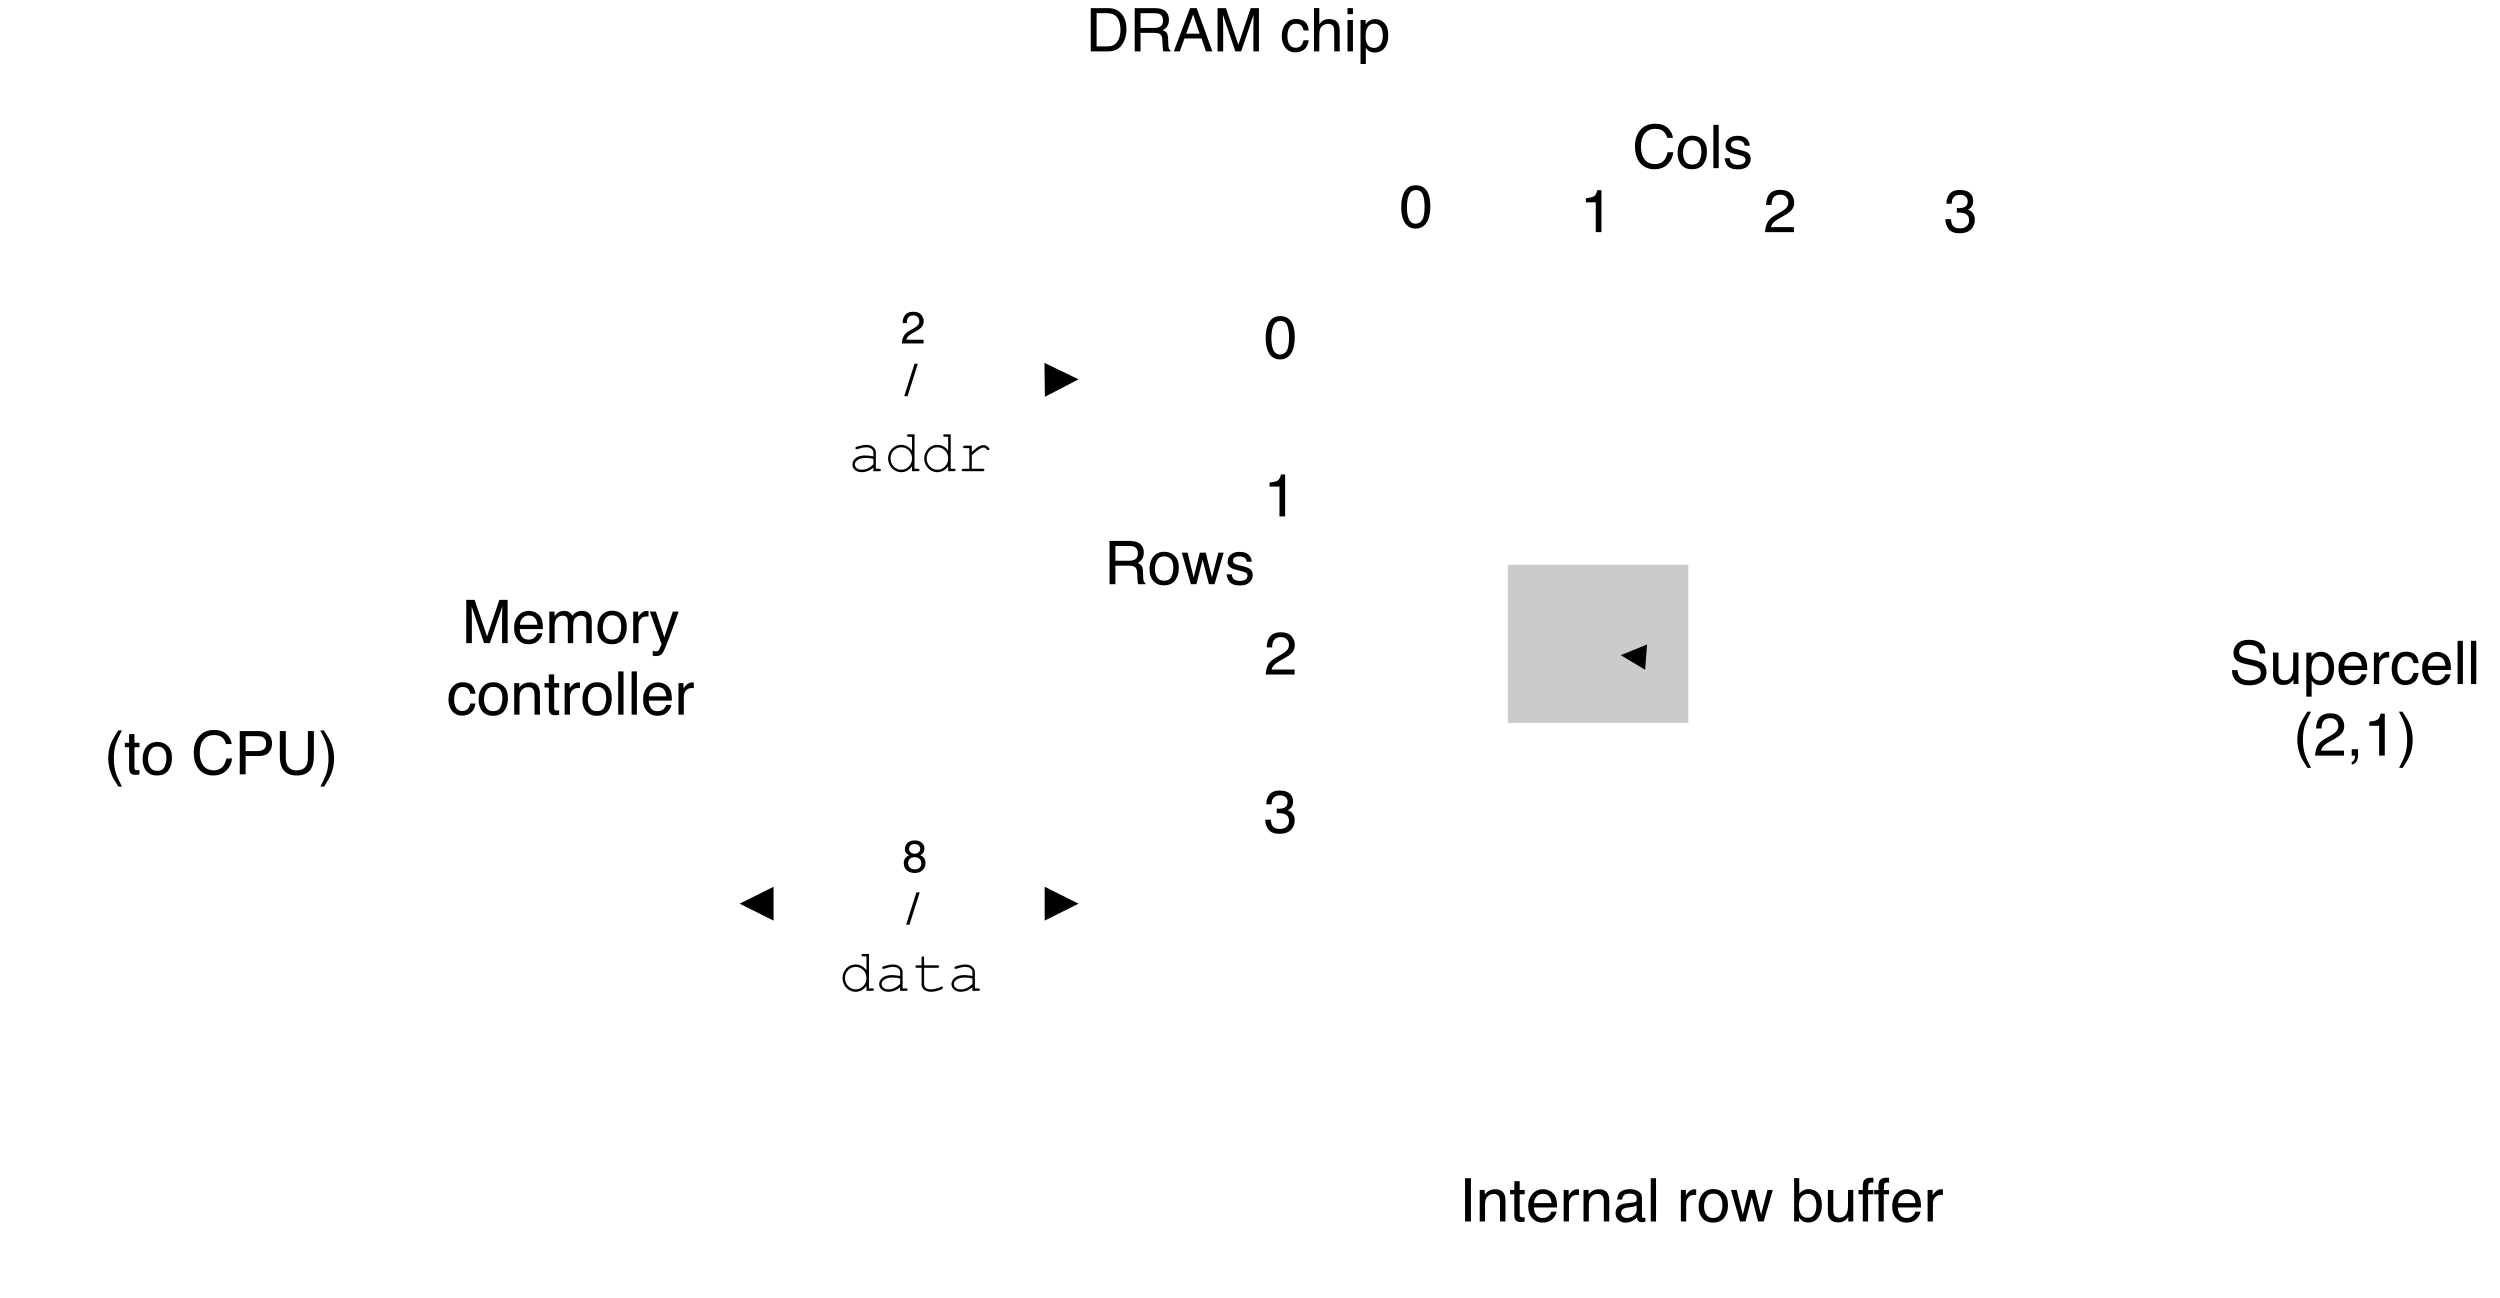 <svg xmlns="http://www.w3.org/2000/svg" xmlns:xlink="http://www.w3.org/1999/xlink" version="1.1" width="663.953pt" height="344.82pt" viewBox="0 0 663.953 344.82">
<rect x="0" y="0" width="663.953" height="344.82" fill="#808080" stroke="none"/>
<defs>
<clipPath id="clip_0">
<path transform="matrix(1,0,0,-1,-1.557,540)" d="M1.557 195.18H665.51V540H1.557Z" fill-rule="evenodd"/>
</clipPath>
<clipPath id="clip_1">
<path transform="matrix(1,0,0,-1,-1.557,540)" d="M0 0H720V540H0Z"/>
</clipPath>
<path id="font_2_12" d="M.378 .737C.469 .737 .54 .713 .59 .665 .64 .617 .668 .563 .673 .502H.579C.568 .548 .546 .585 .514 .612 .482 .639 .437 .652 .379 .652 .309 .652 .252 .628 .208 .578 .165 .528 .143 .452 .143 .35 .143 .266 .163 .198 .202 .146 .241 .093 .3 .067 .377 .067 .449 .067 .504 .095 .541 .15 .561 .179 .576 .217 .585 .264H.68C.672 .188 .644 .125 .596 .074 .539 .012 .462-.019 .366-.019 .282-.019 .212 .007 .156 .057 .081 .124 .044 .227 .044 .366 .044 .472 .072 .559 .128 .627 .188 .7 .272 .737 .378 .737M.359 .737V.737Z"/>
<path id="font_2_30" d="M.272 .058C.33 .058 .37 .08 .392 .124 .413 .168 .424 .217 .424 .271 .424 .32 .417 .359 .401 .39 .376 .438 .333 .462 .273 .462 .219 .462 .18 .441 .156 .4 .131 .36 .119 .31 .119 .252 .119 .197 .131 .15 .156 .113 .18 .076 .219 .058 .272 .058M.275 .538C.343 .538 .4 .516 .446 .471 .493 .426 .516 .36 .516 .273 .516 .188 .496 .119 .455 .064 .414 .009 .35-.019 .264-.019 .192-.019 .135 .006 .092 .054 .05 .103 .029 .168 .029 .25 .029 .338 .051 .408 .096 .46 .14 .512 .2 .538 .275 .538M.272 .536V.536Z"/>
<path id="font_2_27" d="M.067 .718H.155V0H.067V.718Z"/>
<path id="font_2_33" d="M.117 .164C.119 .135 .127 .112 .139 .096 .161 .068 .199 .054 .254 .054 .286 .054 .315 .061 .34 .075 .365 .089 .377 .111 .377 .141 .377 .163 .367 .181 .347 .192 .334 .199 .309 .208 .272 .217L.202 .235C.158 .246 .125 .258 .104 .272 .066 .296 .047 .329 .047 .371 .047 .42 .065 .46 .1 .491 .136 .522 .184 .537 .244 .537 .323 .537 .38 .514 .415 .468 .436 .438 .447 .407 .446 .373H.363C.362 .393 .355 .411 .342 .427 .322 .45 .287 .461 .237 .461 .204 .461 .179 .455 .162 .442 .145 .429 .136 .413 .136 .392 .136 .369 .147 .351 .17 .337 .183 .329 .202 .322 .228 .316L.286 .302C.349 .287 .391 .272 .413 .257 .447 .235 .464 .199 .464 .151 .464 .105 .446 .064 .411 .03 .376-.004 .322-.021 .25-.021 .172-.021 .117-.003 .084 .033 .052 .068 .035 .112 .032 .164H.117M.247 .536V.536Z"/>
<path id="font_3_1" d="M0 0Z"/>
<path id="font_2_17" d="M.41 .389C.455 .389 .491 .398 .518 .416 .544 .434 .558 .467 .558 .515 .558 .566 .539 .601 .502 .619 .482 .629 .456 .634 .422 .634H.185V.389H.41M.088 .718H.42C.475 .718 .52 .71 .555 .694 .623 .663 .656 .607 .656 .524 .656 .481 .647 .446 .63 .419 .612 .391 .587 .369 .555 .353 .583 .341 .604 .326 .618 .308 .633 .289 .64 .259 .642 .217L.646 .121C.646 .094 .649 .074 .652 .06 .658 .038 .669 .023 .684 .017V0H.564C.561 .006 .559 .014 .557 .024 .555 .034 .553 .053 .552 .081L.546 .2C.544 .247 .526 .278 .494 .294 .475 .303 .446 .308 .406 .308H.185V0H.088V.718Z"/>
<path id="font_2_36" d="M.105 .523 .206 .111 .308 .523H.406L.509 .113 .616 .523H.704L.552 0H.46L.354 .405 .251 0H.16L.009 .523H.105Z"/>
<path id="font_2_6" d="M.271 .7C.361 .7 .426 .663 .467 .588 .498 .531 .514 .452 .514 .351 .514 .256 .5 .178 .471 .115 .43 .026 .363-.019 .27-.019 .186-.019 .124 .018 .083 .091 .048 .152 .031 .234 .031 .336 .031 .416 .042 .484 .062 .541 .1 .647 .17 .7 .271 .7M.27 .062C.315 .062 .351 .082 .378 .122 .405 .162 .419 .237 .419 .347 .419 .427 .409 .492 .39 .543 .37 .595 .332 .62 .276 .62 .224 .62 .186 .596 .162 .547 .138 .499 .126 .427 .126 .332 .126 .261 .134 .204 .149 .161 .173 .095 .213 .062 .27 .062Z"/>
<path id="font_2_7" d="M.096 .495V.562C.159 .569 .203 .579 .229 .594 .254 .608 .272 .642 .285 .696H.354V0H.26V.495H.096Z"/>
<path id="font_2_8" d="M.031 0C.035 .06 .047 .113 .069 .157 .09 .202 .132 .242 .195 .279L.289 .333C.331 .357 .361 .378 .377 .396 .404 .423 .417 .454 .417 .489 .417 .53 .405 .562 .381 .586 .356 .61 .324 .622 .283 .622 .223 .622 .181 .599 .158 .553 .146 .529 .139 .495 .138 .451H.048C.049 .512 .061 .562 .082 .6 .12 .668 .187 .702 .284 .702 .364 .702 .422 .68 .459 .637 .496 .594 .515 .546 .515 .492 .515 .436 .495 .388 .456 .349 .433 .326 .392 .298 .333 .265L.266 .228C.234 .21 .209 .193 .191 .177 .158 .149 .138 .118 .129 .083H.511V0H.031Z"/>
<path id="font_2_9" d="M.26-.019C.177-.019 .117 .004 .08 .05 .043 .095 .024 .151 .024 .216H.116C.12 .17 .128 .137 .141 .117 .164 .08 .205 .062 .265 .062 .311 .062 .348 .074 .376 .099 .404 .123 .418 .155 .418 .194 .418 .243 .403 .276 .374 .295 .344 .315 .303 .324 .251 .324 .245 .324 .239 .324 .233 .324 .227 .324 .221 .324 .215 .323V.401C.224 .4 .232 .399 .238 .399 .244 .399 .251 .398 .258 .398 .291 .398 .318 .404 .339 .414 .376 .432 .395 .465 .395 .511 .395 .546 .382 .573 .357 .592 .333 .611 .304 .62 .271 .62 .212 .62 .172 .601 .149 .562 .137 .541 .13 .51 .128 .471H.042C.042 .523 .052 .567 .073 .603 .109 .668 .172 .7 .262 .7 .333 .7 .388 .684 .427 .653 .466 .621 .486 .575 .486 .515 .486 .472 .474 .437 .451 .411 .437 .394 .418 .381 .396 .372 .432 .361 .461 .342 .482 .313 .502 .284 .513 .249 .513 .208 .513 .141 .491 .086 .447 .044 .403 .002 .34-.019 .26-.019Z"/>
<path id="font_2_14" d="M.098 .718H.196V0H.098V.718Z"/>
<path id="font_2_29" d="M.064 .523H.148V.449C.173 .48 .199 .502 .227 .515 .254 .528 .285 .535 .319 .535 .393 .535 .443 .509 .469 .457 .484 .429 .491 .389 .491 .336V0H.401V.33C.401 .362 .397 .388 .387 .407 .372 .44 .343 .456 .302 .456 .281 .456 .264 .454 .251 .45 .227 .443 .206 .428 .188 .407 .173 .389 .163 .372 .159 .353 .155 .335 .152 .308 .152 .274V0H.064V.523M.271 .536V.536Z"/>
<path id="font_2_34" d="M.082 .668H.171V.523H.254V.45H.171V.11C.171 .092 .177 .08 .189 .074 .196 .07 .208 .068 .224 .068 .228 .068 .232 .068 .237 .069 .242 .069 .248 .069 .254 .07V0C.244-.003 .234-.005 .223-.007 .212-.008 .2-.009 .188-.009 .146-.009 .119 .002 .104 .023 .089 .044 .082 .071 .082 .104V.45H.011V.523H.082V.668Z"/>
<path id="font_2_23" d="M.282 .535C.319 .535 .355 .526 .39 .509 .425 .492 .451 .469 .47 .441 .487 .415 .499 .384 .505 .349 .51 .325 .513 .286 .513 .233H.129C.131 .18 .144 .138 .167 .106 .19 .074 .227 .058 .276 .058 .322 .058 .358 .073 .386 .103 .401 .12 .412 .14 .419 .163H.505C.503 .144 .496 .123 .483 .099 .47 .076 .455 .057 .439 .042 .413 .016 .38-.002 .34-.011 .319-.016 .295-.019 .269-.019 .203-.019 .148 .005 .103 .053 .058 .1 .035 .166 .035 .252 .035 .336 .058 .404 .104 .456 .149 .509 .209 .535 .282 .535M.422 .304C.419 .342 .41 .372 .397 .395 .373 .438 .333 .459 .277 .459 .236 .459 .203 .444 .175 .415 .148 .386 .133 .349 .132 .304H.422M.274 .536V.536Z"/>
<path id="font_2_32" d="M.067 .523H.15V.433C.157 .45 .174 .472 .201 .497 .227 .522 .258 .535 .293 .535 .295 .535 .297 .535 .301 .535 .305 .534 .312 .533 .321 .532V.439C.316 .441 .311 .441 .307 .442 .302 .442 .298 .442 .292 .442 .248 .442 .214 .428 .19 .399 .167 .371 .155 .338 .155 .301V0H.067V.523Z"/>
<path id="font_2_20" d="M.132 .139C.132 .114 .141 .094 .16 .08 .178 .065 .2 .058 .226 .058 .257 .058 .286 .065 .315 .079 .364 .102 .389 .141 .389 .195V.266C.378 .259 .364 .253 .347 .248 .33 .243 .314 .24 .297 .238L.244 .232C.212 .228 .188 .222 .172 .212 .145 .197 .132 .173 .132 .139M.345 .317C.365 .319 .378 .328 .385 .342 .389 .35 .391 .361 .391 .376 .391 .406 .38 .428 .359 .442 .338 .455 .307 .462 .268 .462 .222 .462 .189 .449 .17 .425 .159 .411 .152 .39 .149 .363H.067C.069 .428 .089 .473 .13 .498 .17 .523 .216 .536 .27 .536 .331 .536 .381 .524 .419 .501 .458 .478 .477 .441 .477 .392V.09C.477 .081 .478 .073 .482 .068 .486 .062 .494 .06 .506 .06 .51 .06 .514 .06 .519 .06 .524 .061 .529 .062 .535 .062V-.003C.521-.007 .511-.009 .503-.01 .496-.011 .486-.012 .474-.012 .444-.012 .422-.001 .408 .021 .401 .032 .396 .048 .393 .069 .375 .046 .349 .025 .316 .008 .282-.01 .245-.019 .205-.019 .157-.019 .117-.004 .086 .026 .055 .055 .04 .092 .04 .137 .04 .185 .055 .223 .085 .25 .116 .277 .155 .293 .205 .299L.345 .317M.272 .536V.536Z"/>
<path id="font_2_1" d="M0 0Z"/>
<path id="font_2_21" d="M.058 .719H.143V.459C.162 .485 .185 .504 .212 .517 .239 .53 .268 .537 .299 .537 .364 .537 .417 .515 .457 .47 .498 .425 .518 .359 .518 .272 .518 .189 .498 .12 .458 .065 .418 .011 .362-.017 .292-.017 .252-.017 .218-.007 .191 .012 .175 .024 .157 .042 .139 .067V0H.058V.719M.286 .062C.334 .062 .369 .08 .393 .118 .416 .156 .428 .206 .428 .267 .428 .322 .416 .368 .393 .404 .369 .44 .334 .458 .289 .458 .249 .458 .213 .443 .183 .414 .153 .384 .138 .335 .138 .267 .138 .218 .144 .178 .157 .148 .18 .09 .223 .062 .286 .062Z"/>
<path id="font_2_35" d="M.152 .523V.176C.152 .149 .157 .127 .165 .11 .181 .079 .21 .063 .252 .063 .314 .063 .355 .091 .377 .146 .389 .175 .396 .215 .396 .266V.523H.483V0H.4L.401 .077C.39 .057 .376 .04 .359 .027 .325-.001 .285-.015 .237-.015 .162-.015 .111 .01 .084 .06 .07 .087 .062 .123 .062 .167V.523H.152M.273 .536V.536Z"/>
<path id="font_2_24" d="M.086 .602C.088 .638 .094 .665 .105 .682 .126 .712 .166 .727 .224 .727 .23 .727 .235 .726 .241 .726 .247 .726 .254 .725 .261 .725V.645C.252 .645 .246 .645 .241 .645 .237 .645 .234 .646 .23 .646 .203 .646 .187 .639 .182 .625 .177 .611 .174 .576 .174 .521H.261V.451H.173V0H.086V.451H.014V.521H.086V.602Z"/>
<path id="font_2_13" d="M.352 .083C.384 .083 .411 .086 .433 .093 .47 .106 .501 .13 .525 .167 .545 .195 .558 .233 .567 .278 .572 .305 .574 .33 .574 .353 .574 .442 .557 .511 .521 .56 .486 .609 .429 .634 .351 .634H.178V.083H.352M.081 .718H.371C.47 .718 .546 .683 .601 .613 .649 .55 .673 .469 .673 .37 .673 .294 .659 .225 .63 .163 .58 .054 .493 0 .37 0H.081V.718Z"/>
<path id="font_2_11" d="M.444 .294 .335 .611 .22 .294H.444M.285 .718H.395L.655 0H.548L.476 .215H.192L.114 0H.015L.285 .718M.335 .718V.718Z"/>
<path id="font_2_15" d="M.074 .718H.213L.419 .111 .624 .718H.761V0H.669V.424C.669 .438 .669 .463 .67 .496 .671 .53 .671 .567 .671 .605L.466 0H.37L.164 .605V.583C.164 .566 .164 .539 .165 .503 .166 .467 .167 .441 .167 .424V0H.074V.718Z"/>
<path id="font_2_22" d="M.266 .538C.325 .538 .373 .524 .41 .495 .447 .466 .469 .417 .477 .347H.391C.386 .379 .374 .406 .355 .427 .337 .448 .307 .459 .266 .459 .21 .459 .17 .432 .146 .377 .13 .342 .123 .298 .123 .246 .123 .194 .134 .15 .156 .114 .178 .078 .213 .061 .26 .061 .297 .061 .326 .072 .347 .094 .368 .116 .383 .146 .391 .185H.477C.467 .115 .442 .065 .403 .032 .364 0 .314-.016 .253-.016 .185-.016 .131 .009 .09 .059 .049 .109 .029 .172 .029 .247 .029 .339 .051 .41 .096 .461 .14 .513 .197 .538 .266 .538M.252 .536V.536Z"/>
<path id="font_2_25" d="M.064 .719H.152V.452C.173 .479 .192 .497 .208 .508 .237 .527 .272 .536 .314 .536 .39 .536 .442 .51 .469 .456 .483 .427 .491 .387 .491 .336V0H.4V.33C.4 .368 .396 .396 .386 .414 .37 .443 .34 .457 .296 .457 .259 .457 .226 .444 .197 .419 .167 .394 .152 .347 .152 .277V0H.064V.719Z"/>
<path id="font_2_26" d="M.064 .521H.154V0H.064V.521M.064 .718H.154V.618H.064V.718Z"/>
<path id="font_2_31" d="M.285 .058C.326 .058 .36 .075 .387 .109 .415 .144 .428 .195 .428 .264 .428 .306 .422 .342 .41 .372 .387 .43 .346 .459 .285 .459 .224 .459 .183 .428 .16 .367 .148 .335 .142 .293 .142 .243 .142 .202 .148 .168 .16 .139 .183 .085 .225 .058 .285 .058M.058 .521H.143V.452C.161 .475 .18 .494 .201 .507 .23 .526 .265 .536 .305 .536 .364 .536 .415 .513 .456 .468 .497 .422 .518 .357 .518 .273 .518 .159 .488 .077 .429 .028 .391-.003 .347-.019 .297-.019 .257-.019 .224-.01 .198 .007 .182 .017 .165 .034 .146 .057V-.209H.058V.521Z"/>
<path id="font_4_2" d="M.418 0V.06C.358 .009 .295-.016 .227-.016 .178-.016 .139-.003 .112 .022 .084 .047 .07 .077 .07 .113 .07 .153 .089 .188 .125 .217 .161 .247 .215 .262 .285 .262 .304 .262 .324 .26 .346 .258 .368 .256 .392 .252 .418 .247V.313C.418 .336 .408 .356 .387 .372 .366 .389 .335 .397 .293 .397 .261 .397 .216 .388 .159 .369 .148 .366 .142 .364 .139 .364 .133 .364 .129 .366 .125 .37 .122 .374 .12 .379 .12 .385 .12 .39 .121 .395 .125 .398 .129 .403 .147 .41 .18 .418 .23 .432 .269 .438 .295 .438 .347 .438 .387 .426 .416 .4 .445 .374 .459 .345 .459 .313V.041H.514C.524 .041 .531 .039 .536 .035 .54 .032 .542 .027 .542 .021 .542 .015 .54 .01 .536 .006 .531 .002 .524 0 .514 0H.418M.418 .205C.399 .21 .378 .214 .357 .217 .335 .219 .313 .221 .289 .221 .229 .221 .183 .208 .149 .182 .124 .163 .111 .14 .111 .113 .111 .089 .121 .068 .14 .051 .16 .034 .188 .025 .225 .025 .261 .025 .294 .032 .324 .047 .354 .061 .386 .083 .418 .114V.205Z"/>
<path id="font_4_3" d="M.501 .613V.041H.556C.566 .041 .573 .039 .577 .035 .581 .032 .583 .027 .583 .021 .583 .015 .581 .01 .577 .007 .573 .003 .566 .001 .556 .001H.459V.082C.412 .017 .352-.016 .278-.016 .241-.016 .206-.006 .172 .014 .138 .034 .111 .062 .091 .098 .071 .135 .062 .172 .062 .211 .062 .25 .071 .288 .091 .324 .111 .361 .138 .389 .172 .409 .206 .429 .241 .438 .279 .438 .35 .438 .411 .406 .459 .341V.572H.405C.395 .572 .388 .574 .383 .578 .379 .582 .377 .587 .377 .593 .377 .599 .379 .604 .383 .607 .388 .611 .395 .613 .405 .613H.501M.459 .211C.459 .264 .442 .308 .407 .344 .372 .38 .33 .397 .281 .397 .232 .397 .19 .38 .155 .344 .12 .308 .103 .264 .103 .211 .103 .16 .12 .116 .155 .079 .19 .043 .232 .025 .281 .025 .33 .025 .372 .043 .407 .079 .442 .116 .459 .16 .459 .211Z"/>
<path id="font_4_4" d="M.251 .424V.32C.304 .368 .344 .399 .371 .413 .397 .427 .422 .434 .444 .434 .469 .434 .491 .425 .512 .409 .533 .392 .544 .38 .544 .371 .544 .365 .542 .36 .538 .356 .534 .352 .529 .35 .522 .35 .519 .35 .516 .35 .514 .351 .512 .352 .508 .356 .501 .362 .49 .374 .48 .382 .472 .386 .463 .39 .455 .393 .447 .393 .429 .393 .407 .385 .382 .371 .357 .357 .313 .322 .251 .266V.041H.433C.443 .041 .45 .039 .454 .035 .458 .032 .46 .027 .46 .021 .46 .015 .458 .01 .454 .006 .45 .002 .443 0 .433 0H.111C.101 0 .094 .002 .09 .006 .086 .01 .083 .015 .083 .021 .083 .026 .086 .031 .09 .034 .094 .038 .101 .04 .111 .04H.21V.383H.134C.125 .383 .118 .385 .113 .389 .109 .393 .107 .398 .107 .404 .107 .41 .109 .414 .113 .418 .117 .422 .124 .424 .134 .424H.251Z"/>
<path id="font_4_1" d="M0 0Z"/>
<path id="font_4_5" d="M.216 .424H.438C.448 .424 .455 .422 .459 .418 .464 .414 .466 .409 .466 .403 .466 .397 .464 .393 .459 .389 .455 .385 .448 .383 .438 .383H.216V.109C.216 .085 .225 .065 .244 .049 .263 .033 .291 .025 .328 .025 .356 .025 .386 .03 .418 .038 .45 .046 .475 .056 .493 .066 .5 .07 .505 .072 .509 .072 .514 .072 .519 .07 .523 .066 .527 .062 .529 .057 .529 .052 .529 .047 .527 .042 .522 .038 .512 .027 .487 .016 .447 .003 .406-.009 .368-.016 .331-.016 .283-.016 .245-.004 .217 .018 .188 .041 .174 .071 .174 .109V.383H.099C.089 .383 .082 .385 .078 .389 .073 .392 .071 .397 .071 .404 .071 .409 .073 .414 .078 .418 .082 .422 .089 .424 .099 .424H.174V.546C.174 .556 .176 .563 .18 .567 .184 .571 .189 .573 .195 .573 .201 .573 .206 .571 .21 .567 .214 .563 .216 .556 .216 .546V.424Z"/>
<path id="font_2_18" d="M.14 .231C.142 .191 .152 .158 .168 .132 .201 .084 .257 .061 .339 .061 .375 .061 .409 .066 .438 .076 .496 .096 .525 .132 .525 .185 .525 .224 .513 .251 .489 .268 .464 .284 .425 .299 .373 .311L.275 .333C.212 .347 .167 .363 .141 .38 .095 .41 .072 .455 .072 .515 .072 .579 .095 .632 .139 .673 .184 .715 .247 .735 .329 .735 .404 .735 .468 .717 .52 .681 .573 .645 .599 .587 .599 .507H.508C.503 .545 .493 .575 .477 .595 .447 .633 .397 .651 .326 .651 .268 .651 .227 .639 .202 .615 .177 .591 .165 .563 .165 .531 .165 .496 .179 .47 .208 .454 .228 .444 .271 .43 .339 .415L.439 .392C.488 .381 .525 .366 .552 .346 .597 .313 .62 .264 .62 .2 .62 .121 .591 .064 .533 .03 .476-.004 .409-.021 .332-.021 .243-.021 .173 .001 .123 .047 .072 .092 .047 .154 .048 .231H.14M.336 .737V.737Z"/>
<path id="font_2_2" d="M.296 .729C.245 .63 .212 .557 .196 .51 .173 .439 .162 .356 .162 .263 .162 .168 .175 .082 .201 .004 .217-.044 .25-.114 .297-.204H.238C.191-.13 .161-.082 .15-.062 .139-.041 .126-.014 .113 .022 .095 .07 .082 .121 .075 .176 .071 .204 .069 .231 .069 .257 .069 .353 .084 .439 .115 .515 .134 .562 .174 .634 .235 .729H.296Z"/>
<path id="font_2_4" d="M.083-.103C.105-.099 .121-.083 .13-.055 .135-.04 .138-.026 .138-.012 .138-.01 .138-.008 .137-.006 .137-.004 .137-.002 .136 0H.083V.106H.188V.008C.188-.031 .18-.065 .164-.094 .148-.124 .121-.142 .083-.148V-.103Z"/>
<path id="font_2_3" d="M.035-.204C.086-.103 .12-.03 .135 .017 .158 .087 .169 .169 .169 .263 .169 .357 .156 .443 .129 .521 .113 .57 .081 .639 .033 .729H.092C.142 .649 .173 .6 .183 .581 .194 .562 .205 .537 .218 .504 .233 .463 .245 .423 .251 .383 .258 .343 .261 .305 .261 .268 .261 .172 .246 .086 .215 .01 .196-.038 .156-.11 .096-.204H.035Z"/>
<path id="font_2_5" d="M.228 .718H.302L.074 0H0L.228 .718Z"/>
<path id="font_2_10" d="M.272 .406C.311 .406 .341 .417 .363 .439 .385 .46 .396 .486 .396 .516 .396 .542 .385 .566 .364 .587 .343 .609 .312 .62 .269 .62 .227 .62 .196 .609 .177 .587 .158 .566 .149 .54 .149 .511 .149 .478 .161 .453 .186 .434 .21 .416 .239 .406 .272 .406M.277 .06C.318 .06 .352 .071 .379 .093 .406 .115 .419 .147 .419 .191 .419 .236 .405 .271 .377 .294 .35 .317 .314 .329 .271 .329 .229 .329 .195 .317 .168 .293 .142 .269 .128 .236 .128 .194 .128 .157 .141 .126 .165 .099 .189 .073 .227 .06 .277 .06M.152 .372C.128 .383 .109 .395 .095 .409 .069 .435 .057 .469 .057 .51 .057 .562 .076 .607 .113 .644 .151 .682 .205 .7 .274 .7 .341 .7 .394 .683 .432 .647 .47 .612 .489 .571 .489 .524 .489 .48 .478 .445 .456 .418 .443 .403 .424 .388 .398 .373 .427 .36 .45 .345 .466 .327 .497 .295 .513 .252 .513 .2 .513 .139 .492 .087 .451 .044 .409 .001 .351-.021 .275-.021 .207-.021 .15-.002 .103 .035 .056 .072 .032 .126 .032 .196 .032 .237 .042 .273 .062 .303 .083 .333 .113 .356 .152 .372Z"/>
<path id="font_2_28" d="M.064 .523H.151V.449C.172 .475 .191 .494 .208 .505 .237 .525 .27 .535 .307 .535 .348 .535 .382 .525 .407 .504 .422 .493 .435 .475 .446 .453 .466 .481 .489 .501 .515 .515 .542 .528 .571 .535 .604 .535 .674 .535 .722 .51 .748 .459 .761 .432 .768 .395 .768 .348V0H.677V.364C.677 .399 .668 .422 .651 .436 .633 .449 .612 .455 .587 .455 .552 .455 .523 .444 .498 .42 .473 .397 .46 .359 .46 .305V0H.371V.342C.371 .377 .367 .403 .358 .419 .345 .444 .32 .456 .284 .456 .25 .456 .22 .443 .193 .417 .166 .392 .152 .345 .152 .278V0H.064V.523Z"/>
<path id="font_2_37" d="M.391 .523H.488C.476 .49 .448 .413 .406 .294 .374 .204 .347 .13 .326 .074 .275-.06 .239-.141 .218-.171 .197-.2 .162-.215 .111-.215 .098-.215 .089-.214 .082-.213 .076-.212 .067-.211 .058-.208V-.127C.073-.132 .084-.134 .091-.135 .098-.136 .104-.137 .109-.137 .125-.137 .137-.134 .145-.129 .152-.123 .159-.117 .164-.109 .166-.106 .172-.093 .182-.069 .192-.045 .199-.027 .204-.015L.01 .523H.11L.25 .097 .391 .523M.25 .536V.536Z"/>
<path id="font_2_16" d="M.085 .718H.408C.472 .718 .523 .7 .562 .664 .602 .628 .621 .577 .621 .512 .621 .456 .604 .407 .569 .366 .534 .324 .48 .304 .408 .304H.183V0H.085V.718M.523 .511C.523 .564 .503 .6 .464 .619 .443 .629 .413 .634 .376 .634H.183V.386H.376C.42 .386 .455 .395 .482 .414 .509 .432 .523 .465 .523 .511Z"/>
<path id="font_2_19" d="M.182 .718V.274C.182 .222 .191 .179 .211 .145 .24 .092 .289 .066 .357 .066 .44 .066 .496 .095 .525 .151 .541 .181 .549 .223 .549 .274V.718H.648V.315C.648 .227 .636 .159 .612 .111 .569 .025 .486-.019 .365-.019 .244-.019 .162 .025 .119 .111 .095 .159 .083 .227 .083 .315V.718H.182M.366 .718V.718Z"/>
</defs>
<g clip-path="url(#clip_0)">
<g clip-path="url(#clip_1)">
<path transform="matrix(1,0,0,-1,-1.557,540)" d="M0 540H720V0H0Z" fill="#ffffff" fill-rule="evenodd"/>
<use data-text="C" xlink:href="#font_2_12" transform="matrix(16,0,0,-16,433.518,44.65)"/>
<use data-text="o" xlink:href="#font_2_30" transform="matrix(16,0,0,-16,445.073,44.65)"/>
<use data-text="l" xlink:href="#font_2_27" transform="matrix(16,0,0,-16,453.973,44.65)"/>
<use data-text="s" xlink:href="#font_2_33" transform="matrix(16,0,0,-16,457.528,44.65)"/>
<use data-text="&#xfffd;" xlink:href="#font_3_1" transform="matrix(16,0,0,-16,465.528,44.65)"/>
<use data-text="R" xlink:href="#font_2_17" transform="matrix(16,0,0,-16,293.268,155.15)"/>
<use data-text="o" xlink:href="#font_2_30" transform="matrix(16,0,0,-16,304.823,155.15)"/>
<use data-text="w" xlink:href="#font_2_36" transform="matrix(16,0,0,-16,313.723,155.15)"/>
<use data-text="s" xlink:href="#font_2_33" transform="matrix(16,0,0,-16,325.278,155.15)"/>
<use data-text="&#xfffd;" xlink:href="#font_3_1" transform="matrix(16,0,0,-16,333.278,155.15)"/>
<path transform="matrix(1,0,0,-1,-1.557,540)" d="M354 474H402V432H354Z" fill="#ffffff" fill-rule="evenodd"/>
<path transform="matrix(0,0,0,0,352.443,66)" stroke-width="12700" stroke-linecap="butt" stroke-miterlimit="8" stroke-linejoin="miter" fill="none" stroke="#000000" d="M-.084-.151H609600V533399.9H-.084Z"/>
<path transform="matrix(1,0,0,-1,-1.557,540)" d="M402 474H450V432H402Z" fill="#ffffff" fill-rule="evenodd"/>
<path transform="matrix(0,0,0,0,400.443,66)" stroke-width="12700" stroke-linecap="butt" stroke-miterlimit="8" stroke-linejoin="miter" fill="none" stroke="#000000" d="M-.102-.151H609600V533399.9H-.102Z"/>
<path transform="matrix(1,0,0,-1,-1.557,540)" d="M450 474H498V432H450Z" fill="#ffffff" fill-rule="evenodd"/>
<path transform="matrix(0,0,0,0,448.443,66)" stroke-width="12700" stroke-linecap="butt" stroke-miterlimit="8" stroke-linejoin="miter" fill="none" stroke="#000000" d="M.104-.151H609600.2V533399.9H.104Z"/>
<path transform="matrix(1,0,0,-1,-1.557,540)" d="M498 474H546V432H498Z" fill="#ffffff" fill-rule="evenodd"/>
<path transform="matrix(0,0,0,0,496.443,66)" stroke-width="12700" stroke-linecap="butt" stroke-miterlimit="8" stroke-linejoin="miter" fill="none" stroke="#000000" d="M-.19-.151H609599.5V533399.9H-.19Z"/>
<path transform="matrix(1,0,0,-1,-1.557,540)" d="M354 432H402V390H354Z" fill="#ffffff" fill-rule="evenodd"/>
<path transform="matrix(0,0,0,0,352.443,108)" stroke-width="12700" stroke-linecap="butt" stroke-miterlimit="8" stroke-linejoin="miter" fill="none" stroke="#000000" d="M-.084-.069H609600V533400H-.084Z"/>
<path transform="matrix(1,0,0,-1,-1.557,540)" d="M402 432H450V390H402Z" fill="#ffffff" fill-rule="evenodd"/>
<path transform="matrix(0,0,0,0,400.443,108)" stroke-width="12700" stroke-linecap="butt" stroke-miterlimit="8" stroke-linejoin="miter" fill="none" stroke="#000000" d="M-.102-.069H609600V533400H-.102Z"/>
<path transform="matrix(1,0,0,-1,-1.557,540)" d="M450 432H498V390H450Z" fill="#ffffff" fill-rule="evenodd"/>
<path transform="matrix(0,0,0,0,448.443,108)" stroke-width="12700" stroke-linecap="butt" stroke-miterlimit="8" stroke-linejoin="miter" fill="none" stroke="#000000" d="M.104-.069H609600.2V533400H.104Z"/>
<path transform="matrix(1,0,0,-1,-1.557,540)" d="M498 432H546V390H498Z" fill="#ffffff" fill-rule="evenodd"/>
<path transform="matrix(0,0,0,0,496.443,108)" stroke-width="12700" stroke-linecap="butt" stroke-miterlimit="8" stroke-linejoin="miter" fill="none" stroke="#000000" d="M-.19-.069H609599.5V533400H-.19Z"/>
<path transform="matrix(1,0,0,-1,-1.557,540)" d="M354 390H402V348H354Z" fill="#ffffff" fill-rule="evenodd"/>
<path transform="matrix(0,0,0,0,352.443,150)" stroke-width="12700" stroke-linecap="butt" stroke-miterlimit="8" stroke-linejoin="miter" fill="none" stroke="#000000" d="M-.084 .126H609600V533400.2H-.084Z"/>
<path transform="matrix(1,0,0,-1,-1.557,540)" d="M402 390H450V348H402Z" fill="#cbcbcb" fill-rule="evenodd"/>
<path transform="matrix(0,0,0,0,400.443,150)" stroke-width="12700" stroke-linecap="butt" stroke-miterlimit="8" stroke-linejoin="miter" fill="none" stroke="#000000" d="M-.102 .126H609600V533400.2H-.102Z"/>
<path transform="matrix(1,0,0,-1,-1.557,540)" d="M450 390H498V348H450Z" fill="#ffffff" fill-rule="evenodd"/>
<path transform="matrix(0,0,0,0,448.443,150)" stroke-width="12700" stroke-linecap="butt" stroke-miterlimit="8" stroke-linejoin="miter" fill="none" stroke="#000000" d="M.104 .126H609600.2V533400.2H.104Z"/>
<path transform="matrix(1,0,0,-1,-1.557,540)" d="M498 390H546V348H498Z" fill="#ffffff" fill-rule="evenodd"/>
<path transform="matrix(0,0,0,0,496.443,150)" stroke-width="12700" stroke-linecap="butt" stroke-miterlimit="8" stroke-linejoin="miter" fill="none" stroke="#000000" d="M-.19 .126H609599.5V533400.2H-.19Z"/>
<path transform="matrix(1,0,0,-1,-1.557,540)" d="M354 348H402V306H354Z" fill="#ffffff" fill-rule="evenodd"/>
<path transform="matrix(0,0,0,0,352.443,192)" stroke-width="12700" stroke-linecap="butt" stroke-miterlimit="8" stroke-linejoin="miter" fill="none" stroke="#000000" d="M-.084 .208H609600V533400.3H-.084Z"/>
<path transform="matrix(1,0,0,-1,-1.557,540)" d="M402 348H450V306H402Z" fill="#ffffff" fill-rule="evenodd"/>
<path transform="matrix(0,0,0,0,400.443,192)" stroke-width="12700" stroke-linecap="butt" stroke-miterlimit="8" stroke-linejoin="miter" fill="none" stroke="#000000" d="M-.102 .208H609600V533400.3H-.102Z"/>
<path transform="matrix(1,0,0,-1,-1.557,540)" d="M450 348H498V306H450Z" fill="#ffffff" fill-rule="evenodd"/>
<path transform="matrix(0,0,0,0,448.443,192)" stroke-width="12700" stroke-linecap="butt" stroke-miterlimit="8" stroke-linejoin="miter" fill="none" stroke="#000000" d="M.104 .208H609600.2V533400.3H.104Z"/>
<path transform="matrix(1,0,0,-1,-1.557,540)" d="M498 348H546V306H498Z" fill="#ffffff" fill-rule="evenodd"/>
<path transform="matrix(0,0,0,0,496.443,192)" stroke-width="12700" stroke-linecap="butt" stroke-miterlimit="8" stroke-linejoin="miter" fill="none" stroke="#000000" d="M-.19 .208H609599.5V533400.3H-.19Z"/>
<use data-text="0" xlink:href="#font_2_6" transform="matrix(16,0,0,-16,371.643,60.4)"/>
<use data-text="&#xfffd;" xlink:href="#font_3_1" transform="matrix(16,0,0,-16,380.542,60.4)"/>
<use data-text="1" xlink:href="#font_2_7" transform="matrix(16,0,0,-16,419.643,61.65)"/>
<use data-text="&#xfffd;" xlink:href="#font_3_1" transform="matrix(16,0,0,-16,428.542,61.65)"/>
<use data-text="2" xlink:href="#font_2_8" transform="matrix(16,0,0,-16,468.268,61.65)"/>
<use data-text="&#xfffd;" xlink:href="#font_3_1" transform="matrix(16,0,0,-16,477.167,61.65)"/>
<use data-text="3" xlink:href="#font_2_9" transform="matrix(16,0,0,-16,516.268,61.65)"/>
<use data-text="&#xfffd;" xlink:href="#font_3_1" transform="matrix(16,0,0,-16,525.168,61.65)"/>
<use data-text="0" xlink:href="#font_2_6" transform="matrix(16,0,0,-16,335.643,95.15)"/>
<use data-text="&#xfffd;" xlink:href="#font_3_1" transform="matrix(16,0,0,-16,344.542,95.15)"/>
<use data-text="1" xlink:href="#font_2_7" transform="matrix(16,0,0,-16,335.643,137.15)"/>
<use data-text="&#xfffd;" xlink:href="#font_3_1" transform="matrix(16,0,0,-16,344.542,137.15)"/>
<use data-text="2" xlink:href="#font_2_8" transform="matrix(16,0,0,-16,335.643,179.15)"/>
<use data-text="&#xfffd;" xlink:href="#font_3_1" transform="matrix(16,0,0,-16,344.542,179.15)"/>
<use data-text="3" xlink:href="#font_2_9" transform="matrix(16,0,0,-16,335.643,221.15)"/>
<use data-text="&#xfffd;" xlink:href="#font_3_1" transform="matrix(16,0,0,-16,344.542,221.15)"/>
<path transform="matrix(0,0,0,0,352.193,66)" stroke-width="38100" stroke-linecap="butt" stroke-miterlimit="8" stroke-linejoin="miter" fill="none" stroke="#000000" d="M-.197-.151H2438400V2133600H-.197Z"/>
<path transform="matrix(1,0,0,-1,-1.557,540)" d="M353.75 282H401.75V240H353.75Z" fill="#ffffff" fill-rule="evenodd"/>
<path transform="matrix(0,0,0,0,352.193,258)" stroke-width="12700" stroke-linecap="butt" stroke-miterlimit="8" stroke-linejoin="miter" fill="none" stroke="#000000" d="M-.197 .087H609599.9V533400.2H-.197Z"/>
<path transform="matrix(1,0,0,-1,-1.557,540)" d="M401.75 282H449.75V240H401.75Z" fill="#ffffff" fill-rule="evenodd"/>
<path transform="matrix(0,0,0,0,400.193,258)" stroke-width="12700" stroke-linecap="butt" stroke-miterlimit="8" stroke-linejoin="miter" fill="none" stroke="#000000" d="M.01 .087H609600.1V533400.2H.01Z"/>
<path transform="matrix(1,0,0,-1,-1.557,540)" d="M449.75 282H497.75V240H449.75Z" fill="#ffffff" fill-rule="evenodd"/>
<path transform="matrix(0,0,0,0,448.193,258)" stroke-width="12700" stroke-linecap="butt" stroke-miterlimit="8" stroke-linejoin="miter" fill="none" stroke="#000000" d="M.103 .087H609600.2V533400.2H.103Z"/>
<path transform="matrix(1,0,0,-1,-1.557,540)" d="M497.75 282H545.75V240H497.75Z" fill="#ffffff" fill-rule="evenodd"/>
<path transform="matrix(0,0,0,0,496.193,258)" stroke-width="12700" stroke-linecap="butt" stroke-miterlimit="8" stroke-linejoin="miter" fill="none" stroke="#000000" d="M-.303 .087H609599.8V533400.2H-.303Z"/>
<path transform="matrix(0,0,0,0,352.193,258)" stroke-width="38100" stroke-linecap="butt" stroke-miterlimit="8" stroke-linejoin="miter" fill="none" stroke="#000000" d="M-.197 .087H2438400V533400.2H-.197Z"/>
<use data-text="I" xlink:href="#font_2_14" transform="matrix(16,0,0,-16,387.518,324.4)"/>
<use data-text="n" xlink:href="#font_2_29" transform="matrix(16,0,0,-16,391.963,324.4)"/>
<use data-text="t" xlink:href="#font_2_34" transform="matrix(16,0,0,-16,400.862,324.4)"/>
<use data-text="e" xlink:href="#font_2_23" transform="matrix(16,0,0,-16,405.307,324.4)"/>
<use data-text="r" xlink:href="#font_2_32" transform="matrix(16,0,0,-16,414.206,324.4)"/>
<use data-text="n" xlink:href="#font_2_29" transform="matrix(16,0,0,-16,419.534,324.4)"/>
<use data-text="a" xlink:href="#font_2_20" transform="matrix(16,0,0,-16,428.433,324.4)"/>
<use data-text="l" xlink:href="#font_2_27" transform="matrix(16,0,0,-16,437.333,324.4)"/>
<use data-text=" " xlink:href="#font_2_1" transform="matrix(16,0,0,-16,440.888,324.4)"/>
<use data-text="r" xlink:href="#font_2_32" transform="matrix(16,0,0,-16,445.333,324.4)"/>
<use data-text="o" xlink:href="#font_2_30" transform="matrix(16,0,0,-16,450.661,324.4)"/>
<use data-text="w" xlink:href="#font_2_36" transform="matrix(16,0,0,-16,459.56,324.4)"/>
<use data-text=" " xlink:href="#font_2_1" transform="matrix(16,0,0,-16,471.115,324.4)"/>
<use data-text="b" xlink:href="#font_2_21" transform="matrix(16,0,0,-16,475.56,324.4)"/>
<use data-text="u" xlink:href="#font_2_35" transform="matrix(16,0,0,-16,484.459,324.4)"/>
<use data-text="f" xlink:href="#font_2_24" transform="matrix(16,0,0,-16,493.358,324.4)"/>
<use data-text="f" xlink:href="#font_2_24" transform="matrix(16,0,0,-16,497.523,324.4)"/>
<use data-text="e" xlink:href="#font_2_23" transform="matrix(16,0,0,-16,501.968,324.4)"/>
<use data-text="r" xlink:href="#font_2_32" transform="matrix(16,0,0,-16,510.867,324.4)"/>
<use data-text="&#xfffd;" xlink:href="#font_3_1" transform="matrix(16,0,0,-16,516.195,324.4)"/>
<path transform="matrix(0,0,0,0,286.443,19.25)" stroke-width="12700" stroke-linecap="butt" stroke-dasharray="50800,38100" stroke-miterlimit="8" stroke-linejoin="miter" fill="none" stroke="#000000" d="M-.075 .258H3505200V4038600H-.075Z"/>
<use data-text="D" xlink:href="#font_2_13" transform="matrix(16,0,0,-16,288.393,13.65)"/>
<use data-text="R" xlink:href="#font_2_17" transform="matrix(16,0,0,-16,299.948,13.65)"/>
<use data-text="A" xlink:href="#font_2_11" transform="matrix(16,0,0,-16,311.504,13.65)"/>
<use data-text="M" xlink:href="#font_2_15" transform="matrix(16,0,0,-16,322.176,13.65)"/>
<use data-text=" " xlink:href="#font_2_1" transform="matrix(16,0,0,-16,335.504,13.65)"/>
<use data-text="c" xlink:href="#font_2_22" transform="matrix(16,0,0,-16,339.948,13.65)"/>
<use data-text="h" xlink:href="#font_2_25" transform="matrix(16,0,0,-16,347.948,13.65)"/>
<use data-text="i" xlink:href="#font_2_26" transform="matrix(16,0,0,-16,356.848,13.65)"/>
<use data-text="p" xlink:href="#font_2_31" transform="matrix(16,0,0,-16,360.403,13.65)"/>
<use data-text="&#xfffd;" xlink:href="#font_3_1" transform="matrix(16,0,0,-16,369.302,13.65)"/>
<path transform="matrix(0,0,0,-0,196.443,102)" stroke-width="38100" stroke-linecap="butt" stroke-linejoin="round" fill="none" stroke="#000000" d="M-.001-.032 1104904 15345.93"/>
<path transform="matrix(1,0,0,-1,-1.557,540)" d="M279.063 434.625 288 439.25 278.938 443.625Z" fill-rule="evenodd"/>
<use data-text="a" xlink:href="#font_4_2" transform="matrix(16,0,0,-16,225.268,125.15)"/>
<use data-text="d" xlink:href="#font_4_3" transform="matrix(16,0,0,-16,234.87,125.15)"/>
<use data-text="d" xlink:href="#font_4_3" transform="matrix(16,0,0,-16,244.471,125.15)"/>
<use data-text="r" xlink:href="#font_4_4" transform="matrix(16,0,0,-16,254.073,125.15)"/>
<use data-text=" " xlink:href="#font_4_1" transform="matrix(16,0,0,-16,263.675,125.15)"/>
<path transform="matrix(0,0,0,0,196.443,240)" stroke-width="38100" stroke-linecap="butt" stroke-linejoin="round" fill="none" stroke="#000000" d="M38100 .052H1104900"/>
<path transform="matrix(1,0,0,-1,-1.557,540)" d="M207 295.5 198 300 207 304.5Z" fill-rule="evenodd"/>
<path transform="matrix(1,0,0,-1,-1.557,540)" d="M279 304.5 288 300 279 295.5Z" fill-rule="evenodd"/>
<use data-text="d" xlink:href="#font_4_3" transform="matrix(16,0,0,-16,222.768,263.15)"/>
<use data-text="a" xlink:href="#font_4_2" transform="matrix(16,0,0,-16,232.37,263.15)"/>
<use data-text="t" xlink:href="#font_4_5" transform="matrix(16,0,0,-16,241.971,263.15)"/>
<use data-text="a" xlink:href="#font_4_2" transform="matrix(16,0,0,-16,251.573,263.15)"/>
<use data-text=" " xlink:href="#font_4_1" transform="matrix(16,0,0,-16,261.175,263.15)"/>
<use data-text="S" xlink:href="#font_2_18" transform="matrix(16,0,0,-16,592.018,181.675)"/>
<use data-text="u" xlink:href="#font_2_35" transform="matrix(16,0,0,-16,602.69,181.675)"/>
<use data-text="p" xlink:href="#font_2_31" transform="matrix(16,0,0,-16,611.59,181.675)"/>
<use data-text="e" xlink:href="#font_2_23" transform="matrix(16,0,0,-16,620.489,181.675)"/>
<use data-text="r" xlink:href="#font_2_32" transform="matrix(16,0,0,-16,629.388,181.675)"/>
<use data-text="c" xlink:href="#font_2_22" transform="matrix(16,0,0,-16,634.716,181.675)"/>
<use data-text="e" xlink:href="#font_2_23" transform="matrix(16,0,0,-16,642.716,181.675)"/>
<use data-text="l" xlink:href="#font_2_27" transform="matrix(16,0,0,-16,651.615,181.675)"/>
<use data-text="l" xlink:href="#font_2_27" transform="matrix(16,0,0,-16,655.17,181.675)"/>
<use data-text="&#xfffd;" xlink:href="#font_3_1" transform="matrix(16,0,0,-16,658.725,181.675)"/>
<use data-text="(" xlink:href="#font_2_2" transform="matrix(16,0,0,-16,609.018,200.675)"/>
<use data-text="2" xlink:href="#font_2_8" transform="matrix(16,0,0,-16,614.346,200.675)"/>
<use data-text="," xlink:href="#font_2_4" transform="matrix(16,0,0,-16,623.245,200.675)"/>
<use data-text="1" xlink:href="#font_2_7" transform="matrix(16,0,0,-16,627.69,200.675)"/>
<use data-text=")" xlink:href="#font_2_3" transform="matrix(16,0,0,-16,636.59,200.675)"/>
<use data-text="&#xfffd;" xlink:href="#font_3_1" transform="matrix(16,0,0,-16,641.918,200.675)"/>
<path transform="matrix(-0,-0,0,-0,586.443,186)" stroke-width="28575" stroke-linecap="butt" stroke-linejoin="round" fill="none" stroke="#000000" d="M-.098-.196 1952709 150208.1"/>
<path transform="matrix(1,0,0,-1,-1.557,540)" d="M438.471 362.117 432 366 438.989 368.847Z" fill-rule="evenodd"/>
<use data-text="2" xlink:href="#font_2_8" transform="matrix(12,0,0,-12,239.143,91.225)"/>
<use data-text="&#xfffd;" xlink:href="#font_3_1" transform="matrix(12,0,0,-12,245.818,91.225)"/>
<use data-text="/" xlink:href="#font_2_5" transform="matrix(12,0,0,-12,240.143,105.225)"/>
<use data-text="&#xfffd;" xlink:href="#font_3_1" transform="matrix(12,0,0,-12,243.477,105.225)"/>
<use data-text="8" xlink:href="#font_2_10" transform="matrix(12,0,0,-12,239.643,231.6)"/>
<use data-text="&#xfffd;" xlink:href="#font_3_1" transform="matrix(12,0,0,-12,246.318,231.6)"/>
<use data-text="/" xlink:href="#font_2_5" transform="matrix(12,0,0,-12,240.643,245.6)"/>
<use data-text="&#xfffd;" xlink:href="#font_3_1" transform="matrix(12,0,0,-12,243.977,245.6)"/>
<path transform="matrix(1,0,0,-1,-1.557,540)" d="M108 492H198V240H108Z" fill="#ffffff" fill-rule="evenodd"/>
<path transform="matrix(0,0,0,0,106.443,48)" stroke-width="12700" stroke-linecap="butt" stroke-miterlimit="8" stroke-linejoin="miter" fill="none" stroke="#000000" d="M.017 .314H1143000V3200400H.017Z"/>
<use data-text="M" xlink:href="#font_2_15" transform="matrix(16,0,0,-16,122.643,170.8)"/>
<use data-text="e" xlink:href="#font_2_23" transform="matrix(16,0,0,-16,135.971,170.8)"/>
<use data-text="m" xlink:href="#font_2_28" transform="matrix(16,0,0,-16,144.87,170.8)"/>
<use data-text="o" xlink:href="#font_2_30" transform="matrix(16,0,0,-16,158.198,170.8)"/>
<use data-text="r" xlink:href="#font_2_32" transform="matrix(16,0,0,-16,167.098,170.8)"/>
<use data-text="y" xlink:href="#font_2_37" transform="matrix(16,0,0,-16,172.426,170.8)"/>
<use data-text="&#xfffd;" xlink:href="#font_3_1" transform="matrix(16,0,0,-16,180.426,170.8)"/>
<use data-text="c" xlink:href="#font_2_22" transform="matrix(16,0,0,-16,118.643,189.8)"/>
<use data-text="o" xlink:href="#font_2_30" transform="matrix(16,0,0,-16,126.643,189.8)"/>
<use data-text="n" xlink:href="#font_2_29" transform="matrix(16,0,0,-16,135.542,189.8)"/>
<use data-text="t" xlink:href="#font_2_34" transform="matrix(16,0,0,-16,144.442,189.8)"/>
<use data-text="r" xlink:href="#font_2_32" transform="matrix(16,0,0,-16,148.886,189.8)"/>
<use data-text="o" xlink:href="#font_2_30" transform="matrix(16,0,0,-16,154.214,189.8)"/>
<use data-text="l" xlink:href="#font_2_27" transform="matrix(16,0,0,-16,163.114,189.8)"/>
<use data-text="l" xlink:href="#font_2_27" transform="matrix(16,0,0,-16,166.669,189.8)"/>
<use data-text="e" xlink:href="#font_2_23" transform="matrix(16,0,0,-16,170.224,189.8)"/>
<use data-text="r" xlink:href="#font_2_32" transform="matrix(16,0,0,-16,179.123,189.8)"/>
<use data-text="&#xfffd;" xlink:href="#font_3_1" transform="matrix(16,0,0,-16,184.451,189.8)"/>
<path transform="matrix(1,0,0,-1,-1.557,540)" d="M6 378 26.4 396V387H87.6V396L108 378 87.6 360V369H26.4V360Z" fill="#ffffff" fill-rule="evenodd"/>
<path transform="matrix(0,0,0,0,4.443,144)" stroke-width="12700" stroke-linecap="butt" stroke-miterlimit="8" stroke-linejoin="miter" fill="none" stroke="#000000" d="M-.002 228600.2 259082 .114V114300.1H1036318V.114L1295400 228600.2 1036318 457200.2V342900.2H259082V457200.2Z"/>
<use data-text="(" xlink:href="#font_2_2" transform="matrix(16,0,0,-16,27.643,205.65)"/>
<use data-text="t" xlink:href="#font_2_34" transform="matrix(16,0,0,-16,32.971,205.65)"/>
<use data-text="o" xlink:href="#font_2_30" transform="matrix(16,0,0,-16,37.416,205.65)"/>
<use data-text=" " xlink:href="#font_2_1" transform="matrix(16,0,0,-16,46.315,205.65)"/>
<use data-text="C" xlink:href="#font_2_12" transform="matrix(16,0,0,-16,50.76,205.65)"/>
<use data-text="P" xlink:href="#font_2_16" transform="matrix(16,0,0,-16,62.315,205.65)"/>
<use data-text="U" xlink:href="#font_2_19" transform="matrix(16,0,0,-16,72.987,205.65)"/>
<use data-text=")" xlink:href="#font_2_3" transform="matrix(16,0,0,-16,84.542,205.65)"/>
<use data-text="&#xfffd;" xlink:href="#font_3_1" transform="matrix(16,0,0,-16,89.87,205.65)"/>
</g>
</g>
</svg>
